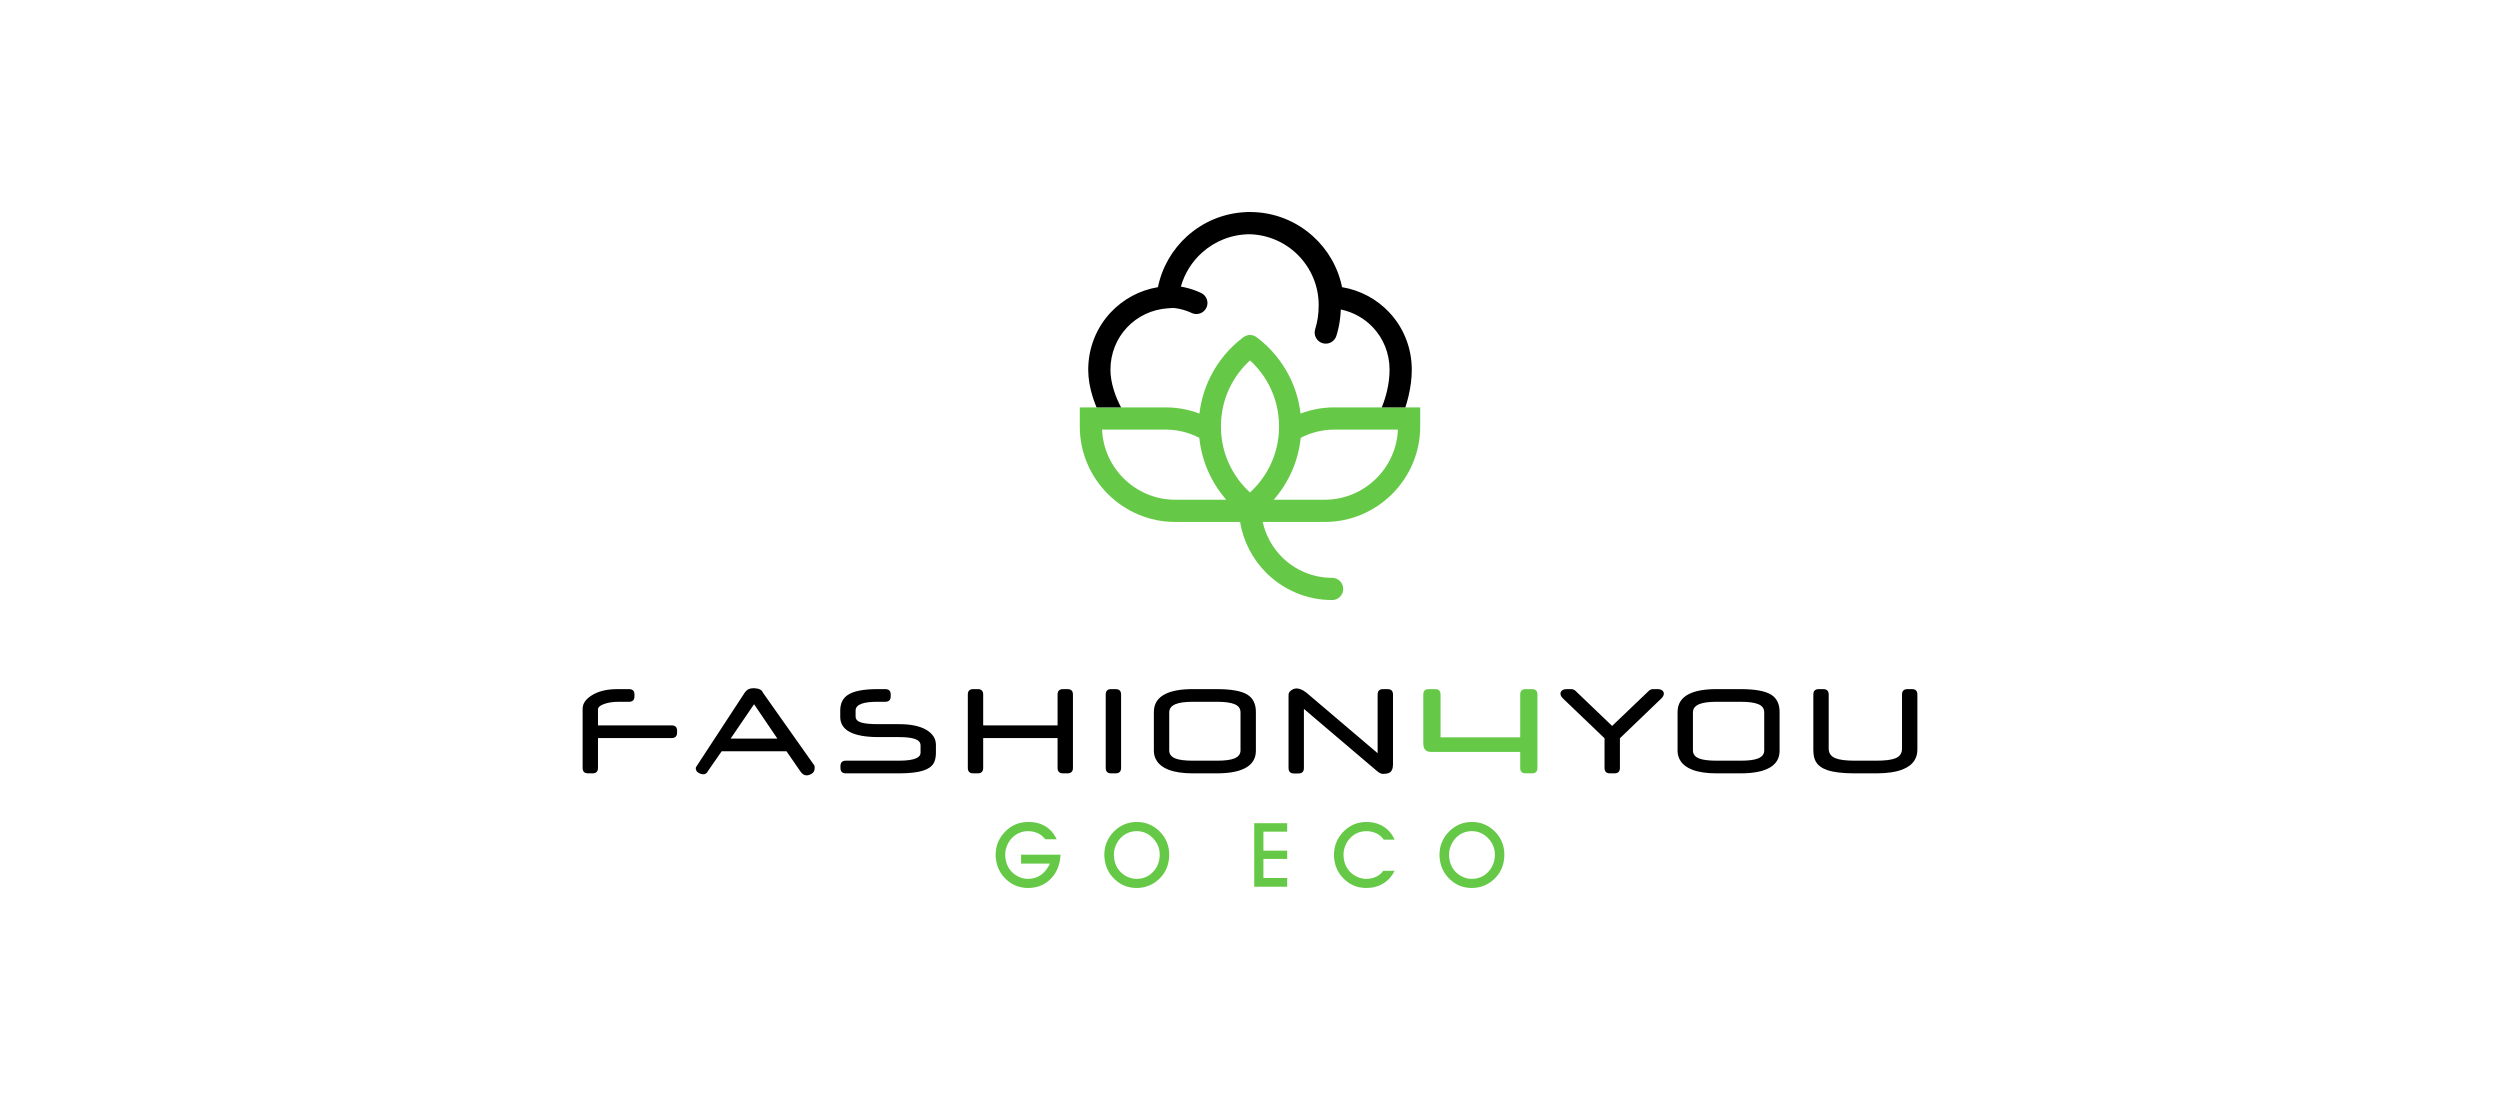 <?xml version="1.0" encoding="UTF-8"?>
<!DOCTYPE svg PUBLIC "-//W3C//DTD SVG 1.1//EN" "http://www.w3.org/Graphics/SVG/1.1/DTD/svg11.dtd">
<!-- Creator: CorelDRAW 2020 (64-Bit) -->
<svg xmlns="http://www.w3.org/2000/svg" xml:space="preserve" width="180px" height="80px" version="1.1" style="shape-rendering:geometricPrecision; text-rendering:geometricPrecision; image-rendering:optimizeQuality; fill-rule:evenodd; clip-rule:evenodd"
viewBox="0 0 26458.32 15874.98"
 xmlns:xlink="http://www.w3.org/1999/xlink"
 xmlns:xodm="http://www.corel.com/coreldraw/odm/2003">
 <defs>
  <style type="text/css">
   <![CDATA[
    .fil0 {fill:#65C947;fill-rule:nonzero}
    .fil2 {fill:#65C947;fill-rule:nonzero}
    .fil1 {fill:black;fill-rule:nonzero}
   ]]>
  </style>
 </defs>
 <g id="Warstwa_x0020_1">
  <path class="fil0" d="M13087.92 7457.35l-17.48 0 -910.15 0c-374.99,0 -715.78,-153.3 -962.74,-400.26 -246.96,-246.95 -400.26,-587.76 -400.26,-962.74l0 -273.75 1227.65 0c169.47,0 331.96,31.32 481.96,88.44 21.7,-187.28 76.14,-365.24 157.5,-527.96 111.19,-222.41 272.85,-415.17 469.91,-563.19 58.61,-43.95 137.81,-41.06 192.74,2.27 195.7,147.72 356.3,339.63 466.92,560.91 81.36,162.73 135.8,340.68 157.51,527.97 150,-57.12 312.48,-88.44 481.95,-88.44l1227.66 0 0 273.75c0,374.98 -153.3,715.79 -400.26,962.74 -246.96,246.96 -587.75,400.26 -962.74,400.26l-887.06 0c41.98,193.38 139.09,366.2 274.04,501.16 183.58,183.58 437.23,297.14 717.41,297.14 87.67,0 158.75,71.08 158.75,158.75 0,87.67 -71.08,158.75 -158.75,158.75 -367.82,0 -700.83,-149.1 -941.89,-390.16 -192.79,-192.8 -326.75,-444.43 -372.67,-725.64zm-583.31 -1201.8c-143.91,-74.98 -307.09,-117.45 -479.67,-117.45l-909.22 0c11.28,270.07 126.42,514.63 306.31,694.51 189.56,189.56 450.92,307.24 738.26,307.24l729.04 0c-88.39,-101.32 -164.2,-213.96 -224.94,-335.45 -84.37,-168.76 -139.8,-353.9 -159.78,-548.85zm1064.45 884.3l729.03 0c287.34,0 548.7,-117.68 738.26,-307.24 179.89,-179.88 295.03,-424.44 306.31,-694.51l-909.23 0c-172.58,0 -335.76,42.47 -479.67,117.45 -19.98,194.95 -75.41,380.09 -159.79,548.86 -60.73,121.48 -136.52,234.11 -224.91,335.44zm-57.85 -1617.4c-70.57,-141.16 -166.59,-267.46 -282.03,-372.9 -115.43,105.44 -211.45,231.75 -282.02,372.91 -85.34,170.68 -133.36,364.32 -133.36,570.28 0,205.98 48.02,399.61 133.35,570.28 70.58,141.17 166.59,267.47 282.03,372.91 115.44,-105.44 211.46,-231.74 282.03,-372.9 85.34,-170.69 133.36,-364.32 133.36,-570.29 0,-205.97 -48.02,-399.6 -133.36,-570.29z"/>
  <g id="_2161026906992">
   <path class="fil1" d="M5043.76 10466.39c0,52.31 -25.99,78.3 -77.98,78.3l-1052.29 0 0 426.82c0,51.67 -26,77.67 -77.99,77.67l-64.5 0c-51.35,0 -77.02,-26 -77.02,-77.99l0 -844.65c0,-71.57 41.4,-134.15 124.19,-187.74 94.35,-61.94 219.19,-93.07 373.87,-93.07l164.64 0c51.98,0 77.98,26 77.98,77.67l0 24.71c0,52.31 -26,78.62 -77.98,78.62l-149.55 0c-79.91,0 -148.59,10.59 -206.67,31.45 -58.09,20.86 -86.97,46.85 -86.97,77.98l0 227.53 1052.29 0c51.99,0 77.98,25.68 77.98,77.35l0 25.35zm1962.8 472.71c0.64,2.89 1.28,7.7 1.93,14.12 0.64,6.42 0.96,11.23 0.96,15.09 0,22.14 -3.53,39.47 -10.27,52.63 -6.74,12.83 -16.05,23.1 -27.92,30.8 -28.24,17.33 -53.59,26.32 -76.7,26.32 -17.65,0 -33.7,-4.81 -48.78,-14.44 -14.76,-9.63 -29.52,-25.35 -43.96,-47.5l-195.12 -282.73 -925.85 0 -196.73 283.37c-6.41,12.2 -12.19,20.86 -17.97,25.68 -13.48,13.48 -30.16,20.22 -49.74,20.22 -12.84,0 -28.88,-3.86 -47.82,-11.24 -21.82,-9.62 -36.9,-20.86 -45.25,-33.69 -8.66,-12.84 -12.83,-25.68 -12.83,-38.19 0,-4.5 0.32,-8.03 0.96,-11.23 0.64,-3.21 1.61,-6.1 2.89,-8.67l694.79 -1062.24c17.65,-24.71 36.58,-41.72 56.8,-51.03 20.54,-9.3 46.21,-14.12 77.66,-14.12 24.39,1.93 43,4.5 55.52,7.39 38.19,10.91 61.94,29.84 71.24,57.44l736.19 1042.02zm-530.16 -386.71l-332.79 -491 -335.04 491 667.83 0zm2265.43 199.3c0,66.43 -11.23,118.09 -33.7,155 -28.24,46.85 -78.3,81.51 -150.51,103.98 -81.51,25.67 -195.76,38.51 -342.74,38.51l-760.26 0c-51.34,0 -77.02,-26 -77.02,-78.31l0 -24.39c0,-52.31 25.68,-78.3 77.02,-78.3l760.26 0c114.89,0 197.04,-11.88 247.43,-35.62 40.11,-18.62 60.01,-44.29 60.01,-77.34l0 -103.66c0,-43 -25.35,-73.81 -76.06,-92.43 -50.7,-18.61 -127.08,-27.92 -228.49,-27.92l-290.43 0c-189.34,0 -329.91,-25.35 -422.01,-76.05 -86.97,-48.46 -130.61,-119.06 -130.61,-211.81l0 -90.18c0,-101.41 35.62,-176.18 107.18,-223.68 83.44,-55.84 224.65,-83.76 423.94,-83.76l112 0c51.99,0 77.98,26 77.98,77.67l0 24.71c0,52.31 -25.99,78.62 -77.98,78.62l-114.89 0c-96.6,0 -170.41,8.99 -221.12,26.96 -58.4,20.86 -87.61,53.27 -87.61,98.2l0 83.12c0,42.04 25.68,70.92 76.7,86.97 51.03,16.36 135.11,24.39 252.25,24.39l294.28 0c165.27,0 293.96,26.95 386.06,80.55 92.11,53.91 138.32,126.12 138.32,216.94l0 107.83zm1957.66 219.5c0,51.99 -26.32,77.99 -78.63,77.99l-62.26 0c-52.31,0 -78.62,-26 -78.62,-77.67l0 -426.82 -1062.88 0 0 426.82c0,51.67 -26,77.67 -77.99,77.67l-64.5 0c-51.35,0 -77.02,-26 -77.02,-77.99l0 -1048.44c0,-51.34 25.67,-77.02 77.02,-77.02l64.5 0c51.99,0 77.99,25.68 77.99,77.02l0 440.94 1062.88 0 0 -440.94c0,-51.34 26.31,-77.02 78.62,-77.02l62.26 0c52.31,0 78.63,25.68 78.63,77.02l0 1048.44zm687.79 0c0,51.99 -26,77.99 -77.99,77.99l-64.5 0c-51.35,0 -77.02,-26 -77.02,-77.99l0 -1048.44c0,-51.34 25.67,-77.02 77.02,-77.02l64.5 0c51.99,0 77.99,25.68 77.99,77.02l0 1048.44zm1925.89 -244.86c0,100.77 -42.36,178.43 -126.76,232.67 -93.39,60.01 -237.16,90.18 -431.64,90.18l-341.78 0c-144.09,0 -260.9,-17.65 -349.8,-52.63 -75.09,-29.21 -130.29,-70.93 -165.27,-124.84 -28.24,-43 -42.36,-91.46 -42.36,-144.41l0 -554.87c0,-117.14 54.88,-202.82 164.31,-257.38 92.74,-46.21 223.36,-69.32 392.16,-69.32l342.74 0c206.35,0 352.05,26.32 437.09,78.95 80.87,50.06 121.31,132.54 121.31,247.75l0 553.9zm-219.51 -5.13l0 -543c0,-54.23 -27.6,-93.06 -82.79,-116.49 -55.2,-23.43 -138.96,-34.98 -250.96,-34.98l-349.16 0c-109.11,0 -190.95,11.23 -245.5,33.7 -60.02,25.03 -90.18,64.18 -90.18,117.77l0 543c0,53.59 29.2,92.1 87.61,115.21 53.27,21.18 136.07,31.77 248.07,31.77l349.8 0c108.15,0 188.7,-10.27 241.97,-30.81 60.65,-23.75 91.14,-62.58 91.14,-116.17zm2178.46 200.25c0,55.84 -14.44,93.71 -43.32,113.93 -20.54,14.44 -54.88,21.5 -102.38,21.5 -18.29,0 -40.43,-9.31 -66.75,-27.92 -8.34,-6.1 -19.57,-15.41 -34.02,-27.92l-1026.29 -872.58 0 844.34c0,51.99 -26,77.98 -77.99,77.98l-64.5 0c-51.35,0 -77.02,-25.99 -77.02,-77.98l0 -1005.12 0 -43.32c0,-14.76 5.13,-28.24 15.08,-40.44 9.95,-11.87 23.75,-22.78 41.4,-32.73 8.02,-5.14 17.33,-8.67 27.28,-11.23 9.95,-2.57 19.9,-3.85 29.2,-3.85 30.17,0 63.54,10.59 100.77,31.77 11.87,7.06 27.28,17.65 45.89,32.09l1013.14 861.34 0 -838.88c0,-51.34 26,-76.7 77.98,-76.7l63.55 0c51.99,0 77.98,25.68 77.98,77.02l0 998.7zm3835.1 -943.18l-593.06 569.63 0 423.61c0,51.67 -25.67,77.67 -77.34,77.67l-63.86 0c-52.31,0 -78.3,-25.68 -78.3,-76.7l0 -424.58 -594.99 -569.63c-23.1,-22.78 -34.66,-45.25 -34.66,-67.71 0,-18.94 8.03,-34.34 24.07,-46.53 16.05,-12.2 37.87,-18.3 65.47,-18.3l67.71 0c7.39,0 17.01,2.25 28.24,6.42 11.24,4.17 19.58,8.99 25.36,14.76l527.27 504.81 527.91 -504.81c5.13,-4.81 13.15,-9.62 24.71,-14.44 11.23,-4.49 20.86,-6.74 28.88,-6.74l68.68 0c26.95,0 48.46,6.1 64.5,18.3 16.05,12.19 24.07,27.59 24.07,46.53 0,22.46 -11.55,44.93 -34.66,67.71zm1688.41 748.06c0,100.77 -42.36,178.43 -126.76,232.67 -93.39,60.01 -237.16,90.18 -431.64,90.18l-341.78 0c-144.09,0 -260.9,-17.65 -349.8,-52.63 -75.09,-29.21 -130.29,-70.93 -165.27,-124.84 -28.24,-43 -42.36,-91.46 -42.36,-144.41l0 -554.87c0,-117.14 54.88,-202.82 164.31,-257.38 92.74,-46.21 223.36,-69.32 392.16,-69.32l342.74 0c206.35,0 352.05,26.32 437.09,78.95 80.87,50.06 121.31,132.54 121.31,247.75l0 553.9zm-219.51 -5.13l0 -543c0,-54.23 -27.6,-93.06 -82.79,-116.49 -55.2,-23.43 -138.96,-34.98 -250.96,-34.98l-349.16 0c-109.11,0 -190.95,11.23 -245.5,33.7 -60.02,25.03 -90.18,64.18 -90.18,117.77l0 543c0,53.59 29.2,92.1 87.61,115.21 53.27,21.18 136.07,31.77 248.07,31.77l349.8 0c108.15,0 188.7,-10.27 241.97,-30.81 60.65,-23.75 91.14,-62.58 91.14,-116.17zm2188.09 -10.91c0,58.08 -13.8,109.11 -41.4,153.07 -34.98,56.17 -92.11,99.81 -171.05,130.3 -94.67,36.9 -220.15,55.52 -376.12,55.52l-308.4 0c-168.48,0 -298.13,-15.41 -388.31,-45.89 -79.59,-26.96 -135.11,-68.04 -166.56,-123.24 -23.1,-40.43 -34.66,-97.24 -34.66,-169.76l0 -787.54c0,-51.34 25.68,-77.02 77.02,-77.02l64.51 0c51.99,0 77.98,25.68 77.98,77.02l0 772.77c0,64.51 31.13,109.76 93.07,136.07 57.12,24.39 150.19,36.59 279.2,36.59l302.94 0c130.94,0 224,-11.55 279.2,-34.66 61.94,-26.32 93.07,-71.89 93.07,-137.03l0 -773.74c0,-51.34 25.99,-77.02 78.3,-77.02l63.87 0c51.66,0 77.34,25.68 77.34,77.02l0 787.54z"/>
   <path class="fil2" d="M17336.01 10971.19c0,51.99 -26,77.99 -77.67,77.99l-92.1 0c-51.02,0 -76.7,-26 -76.7,-77.99l0 -228.17 -1273.4 0c-42.04,0 -71.89,-12.52 -89.54,-37.55 -14.44,-19.89 -21.5,-49.42 -21.5,-88.25l0 -693.5c0,-51.99 25.67,-77.99 76.7,-77.99l93.07 0c51.02,0 76.7,26 76.7,77.99l0 611.35 1137.97 0 0 -611.35c0,-51.99 25.68,-77.99 76.7,-77.99l92.1 0c51.67,0 77.67,26 77.67,77.99l0 1047.47z"/>
  </g>
  <path class="fil2" d="M9958.49 12210.86l563.36 0c-6.17,141.69 -52.34,256.36 -138.08,344.23 -85.73,87.86 -194.66,131.9 -326.14,131.9 -68.51,0 -131.48,-13.19 -189.13,-39.36 -57.66,-26.17 -109.36,-64.89 -155.31,-116.37 -38.72,-42.76 -68.08,-91.48 -88.08,-146.16 -20,-54.68 -30,-112.97 -30,-175.3 0,-63.62 12.13,-123.82 36.17,-180.84 24.26,-56.8 59.57,-108.08 106.38,-153.82 44.03,-44.04 93.39,-77.01 148.07,-98.71 54.68,-21.92 115.31,-32.77 181.9,-32.77 92.12,0 172.75,21.49 242.11,64.47 69.35,42.97 121.9,104.03 157.22,183.17l-162.12 0c-29.99,-38.5 -65.95,-67.44 -107.65,-87.01 -41.91,-19.36 -88.5,-29.15 -139.77,-29.15 -42.98,0 -84.04,8.09 -122.76,24.26 -38.93,16.17 -73.4,39.78 -103.39,70.42 -31.28,31.91 -55.74,69.14 -73.19,111.48 -17.66,42.55 -26.38,85.73 -26.38,129.77 0,47.23 7.87,91.91 23.83,134.25 15.74,42.12 38.5,78.5 68.08,109.35 31.27,32.34 67.44,57.44 108.29,75.31 40.84,17.87 82.54,26.81 125.09,26.81 69.36,0 130.42,-18.3 183.39,-55.1 52.97,-36.81 96.59,-91.27 130.84,-163.18l-412.73 0 0 -127.65zm1325.96 0.21c0,47.23 7.87,91.91 23.61,134.25 15.96,42.12 38.51,78.5 68.08,109.35 31.28,32.34 67.23,57.44 107.87,75.31 40.84,17.87 82.33,26.81 124.67,26.81 94.03,0 172.54,-33.4 235.72,-99.99 63.19,-66.59 94.89,-149.35 94.89,-248.28 0,-41.91 -7.66,-81.91 -22.77,-119.99 -15.1,-38.08 -37.23,-72.97 -66.37,-104.89 -34.47,-37.01 -71.49,-64.46 -110.84,-82.12 -39.15,-17.65 -82.76,-26.38 -130.63,-26.38 -42.76,0 -83.4,8.09 -122.12,24.26 -38.72,16.17 -72.97,39.78 -102.97,70.42 -31.06,31.91 -55.53,69.14 -72.97,111.48 -17.45,42.55 -26.17,85.73 -26.17,129.77zm-136.59 -1.27c0,-63.62 12.13,-123.82 36.17,-180.84 24.04,-56.8 59.36,-108.08 105.95,-153.82 44.04,-43.18 92.97,-75.95 146.8,-98.07 53.82,-22.34 111.69,-33.41 173.6,-33.41 63.4,0 122.33,11.07 176.58,33.41 54.25,22.12 103.82,55.31 148.71,99.35 46.17,45.32 80.85,95.95 104.04,151.9 23.19,56.17 34.89,116.59 34.89,181.48 0,64.25 -10,123.6 -30,177.85 -19.79,54.25 -49.78,102.76 -89.57,146.16 -47.02,50.64 -99.56,88.72 -157.43,114.46 -58.08,25.74 -120.84,38.72 -188.5,38.72 -68.29,0 -131.05,-13.19 -188.49,-39.36 -57.66,-26.17 -109.14,-64.89 -154.88,-116.37 -38.72,-42.76 -68.08,-91.48 -87.87,-146.16 -20,-54.68 -30,-112.97 -30,-175.3zm2612.56 459.32l-471.03 0 0 -907.58 471.03 0 0 121.26 -339.55 0 0 270.62 339.55 0 0 118.71 -339.55 0 0 271.89 339.55 0 0 125.1zm1534.88 -227.22c-39.36,79.15 -94.03,139.78 -163.6,181.9 -69.57,42.13 -150.2,63.19 -242.11,63.19 -68.08,0 -130.84,-13.19 -188.49,-39.36 -57.45,-26.17 -109.14,-64.89 -154.67,-116.37 -38.72,-42.76 -68.08,-91.48 -87.87,-146.16 -20,-54.68 -30,-112.97 -30,-175.3 0,-63.19 12.13,-123.18 36.17,-179.78 24.04,-56.8 59.36,-108.28 105.95,-154.88 44.04,-43.18 92.97,-75.95 146.8,-98.07 53.61,-22.34 111.48,-33.41 173.39,-33.41 93.18,0 174.88,21.92 245.3,65.96 70.42,44.04 123.39,106.37 159.13,186.79l-154.45 0c-29.15,-40.21 -64.89,-70.42 -107.23,-90.84 -42.55,-20.21 -90.42,-30.43 -144.24,-30.43 -42.76,0 -83.4,8.09 -122.12,24.26 -38.72,16.17 -72.97,39.78 -102.97,70.42 -31.06,31.91 -55.53,69.14 -72.97,111.48 -17.45,42.55 -26.17,85.73 -26.17,129.77 0,47.23 7.87,91.91 23.61,134.25 15.96,42.12 38.51,78.5 68.08,109.35 31.06,32.34 67.02,57.44 107.87,75.31 40.63,17.87 82.33,26.81 124.67,26.81 51.91,0 98.93,-9.79 140.62,-29.57 41.7,-19.58 76.17,-48.08 103.19,-85.32l162.11 0zm777.71 -230.83c0,47.23 7.87,91.91 23.61,134.25 15.96,42.12 38.51,78.5 68.08,109.35 31.28,32.34 67.23,57.44 107.87,75.31 40.84,17.87 82.33,26.81 124.67,26.81 94.03,0 172.54,-33.4 235.72,-99.99 63.19,-66.59 94.89,-149.35 94.89,-248.28 0,-41.91 -7.66,-81.91 -22.77,-119.99 -15.1,-38.08 -37.23,-72.97 -66.37,-104.89 -34.47,-37.01 -71.49,-64.46 -110.84,-82.12 -39.15,-17.65 -82.76,-26.38 -130.63,-26.38 -42.76,0 -83.4,8.09 -122.12,24.26 -38.72,16.17 -72.97,39.78 -102.97,70.42 -31.06,31.91 -55.53,69.14 -72.97,111.48 -17.45,42.55 -26.17,85.73 -26.17,129.77zm-136.59 -1.27c0,-63.62 12.13,-123.82 36.17,-180.84 24.04,-56.8 59.36,-108.08 105.95,-153.82 44.04,-43.18 92.97,-75.95 146.8,-98.07 53.82,-22.34 111.69,-33.41 173.6,-33.41 63.4,0 122.33,11.07 176.58,33.41 54.25,22.12 103.82,55.31 148.71,99.35 46.17,45.32 80.85,95.95 104.04,151.9 23.19,56.17 34.89,116.59 34.89,181.48 0,64.25 -10,123.6 -30,177.85 -19.79,54.25 -49.78,102.76 -89.57,146.16 -47.02,50.64 -99.56,88.72 -157.43,114.46 -58.08,25.74 -120.84,38.72 -188.5,38.72 -68.29,0 -131.05,-13.19 -188.49,-39.36 -57.66,-26.17 -109.14,-64.89 -154.88,-116.37 -38.72,-42.76 -68.08,-91.48 -87.87,-146.16 -20,-54.68 -30,-112.97 -30,-175.3z"/>
  <path class="fil1" d="M12530.35 4185.53c79.11,36.98 113.26,131.11 76.28,210.22 -36.98,79.11 -131.11,113.26 -210.22,76.28 -53.15,-25 -109.27,-44.39 -167.55,-57.36 -29.77,-6.62 -60.71,-11.56 -92.73,-14.71l-75.12 4.57c-232.55,14.14 -440.65,116 -589.77,274.61 -146.38,155.7 -235.98,367 -235.98,604.48 0,92.86 17.56,192.96 49.46,294.23 25.81,81.91 60.49,163.8 102.46,242.75l-350.2 0c-20.9,-49.34 -39.28,-98.99 -54.88,-148.49 -41.5,-131.74 -64.34,-263.81 -64.34,-388.49 0,-321.26 122.56,-608.54 322.8,-821.52 175.07,-186.2 409.54,-314.93 673.29,-359.18 58.54,-287.38 208.49,-541.18 418.05,-729.55 225.63,-202.82 520.1,-330.36 843.81,-343.06 6.93,-0.92 14,-1.41 21.19,-1.41 10.24,0 20.44,0.13 30.62,0.36l1.67 -0.01c344.7,0 659.29,130.18 897.29,344.12 209.56,188.37 359.51,442.16 418.05,729.55 263.75,44.25 498.21,172.98 673.27,359.18 200.24,212.97 322.8,500.27 322.8,821.52 0,121.34 -16.78,252.15 -48.57,384.27 -12.29,51.05 -26.85,102.11 -43.57,152.71l-336.65 0c30.01,-74.03 54.4,-150.1 72.64,-225.89 25.3,-105.13 38.65,-210.99 38.65,-311.09 0,-237.48 -89.59,-448.79 -235.98,-604.48 -120.87,-128.57 -280.51,-219.84 -460.5,-257.34 -2.16,55.97 -7.26,110.55 -15.08,163.72 -11.1,75.48 -27.54,146.7 -48.74,213.63 -26.37,83.56 -115.5,129.93 -199.06,103.56 -83.56,-26.37 -129.93,-115.5 -103.56,-199.06 16.47,-52 29.15,-106.7 37.58,-164.01 8.23,-56.02 12.56,-115.94 12.56,-179.82 0,-279.86 -113.43,-533.23 -296.81,-716.61 -177.33,-177.33 -420.09,-289.23 -688.98,-296.43 -261.79,1.16 -500.24,100.14 -680.55,262.23 -142.88,128.42 -249.49,296.12 -302.66,485.84 18.65,3.22 37.25,6.88 55.76,11 81.63,18.17 159.74,45.1 233.27,79.68z"/>
 </g>
</svg>
